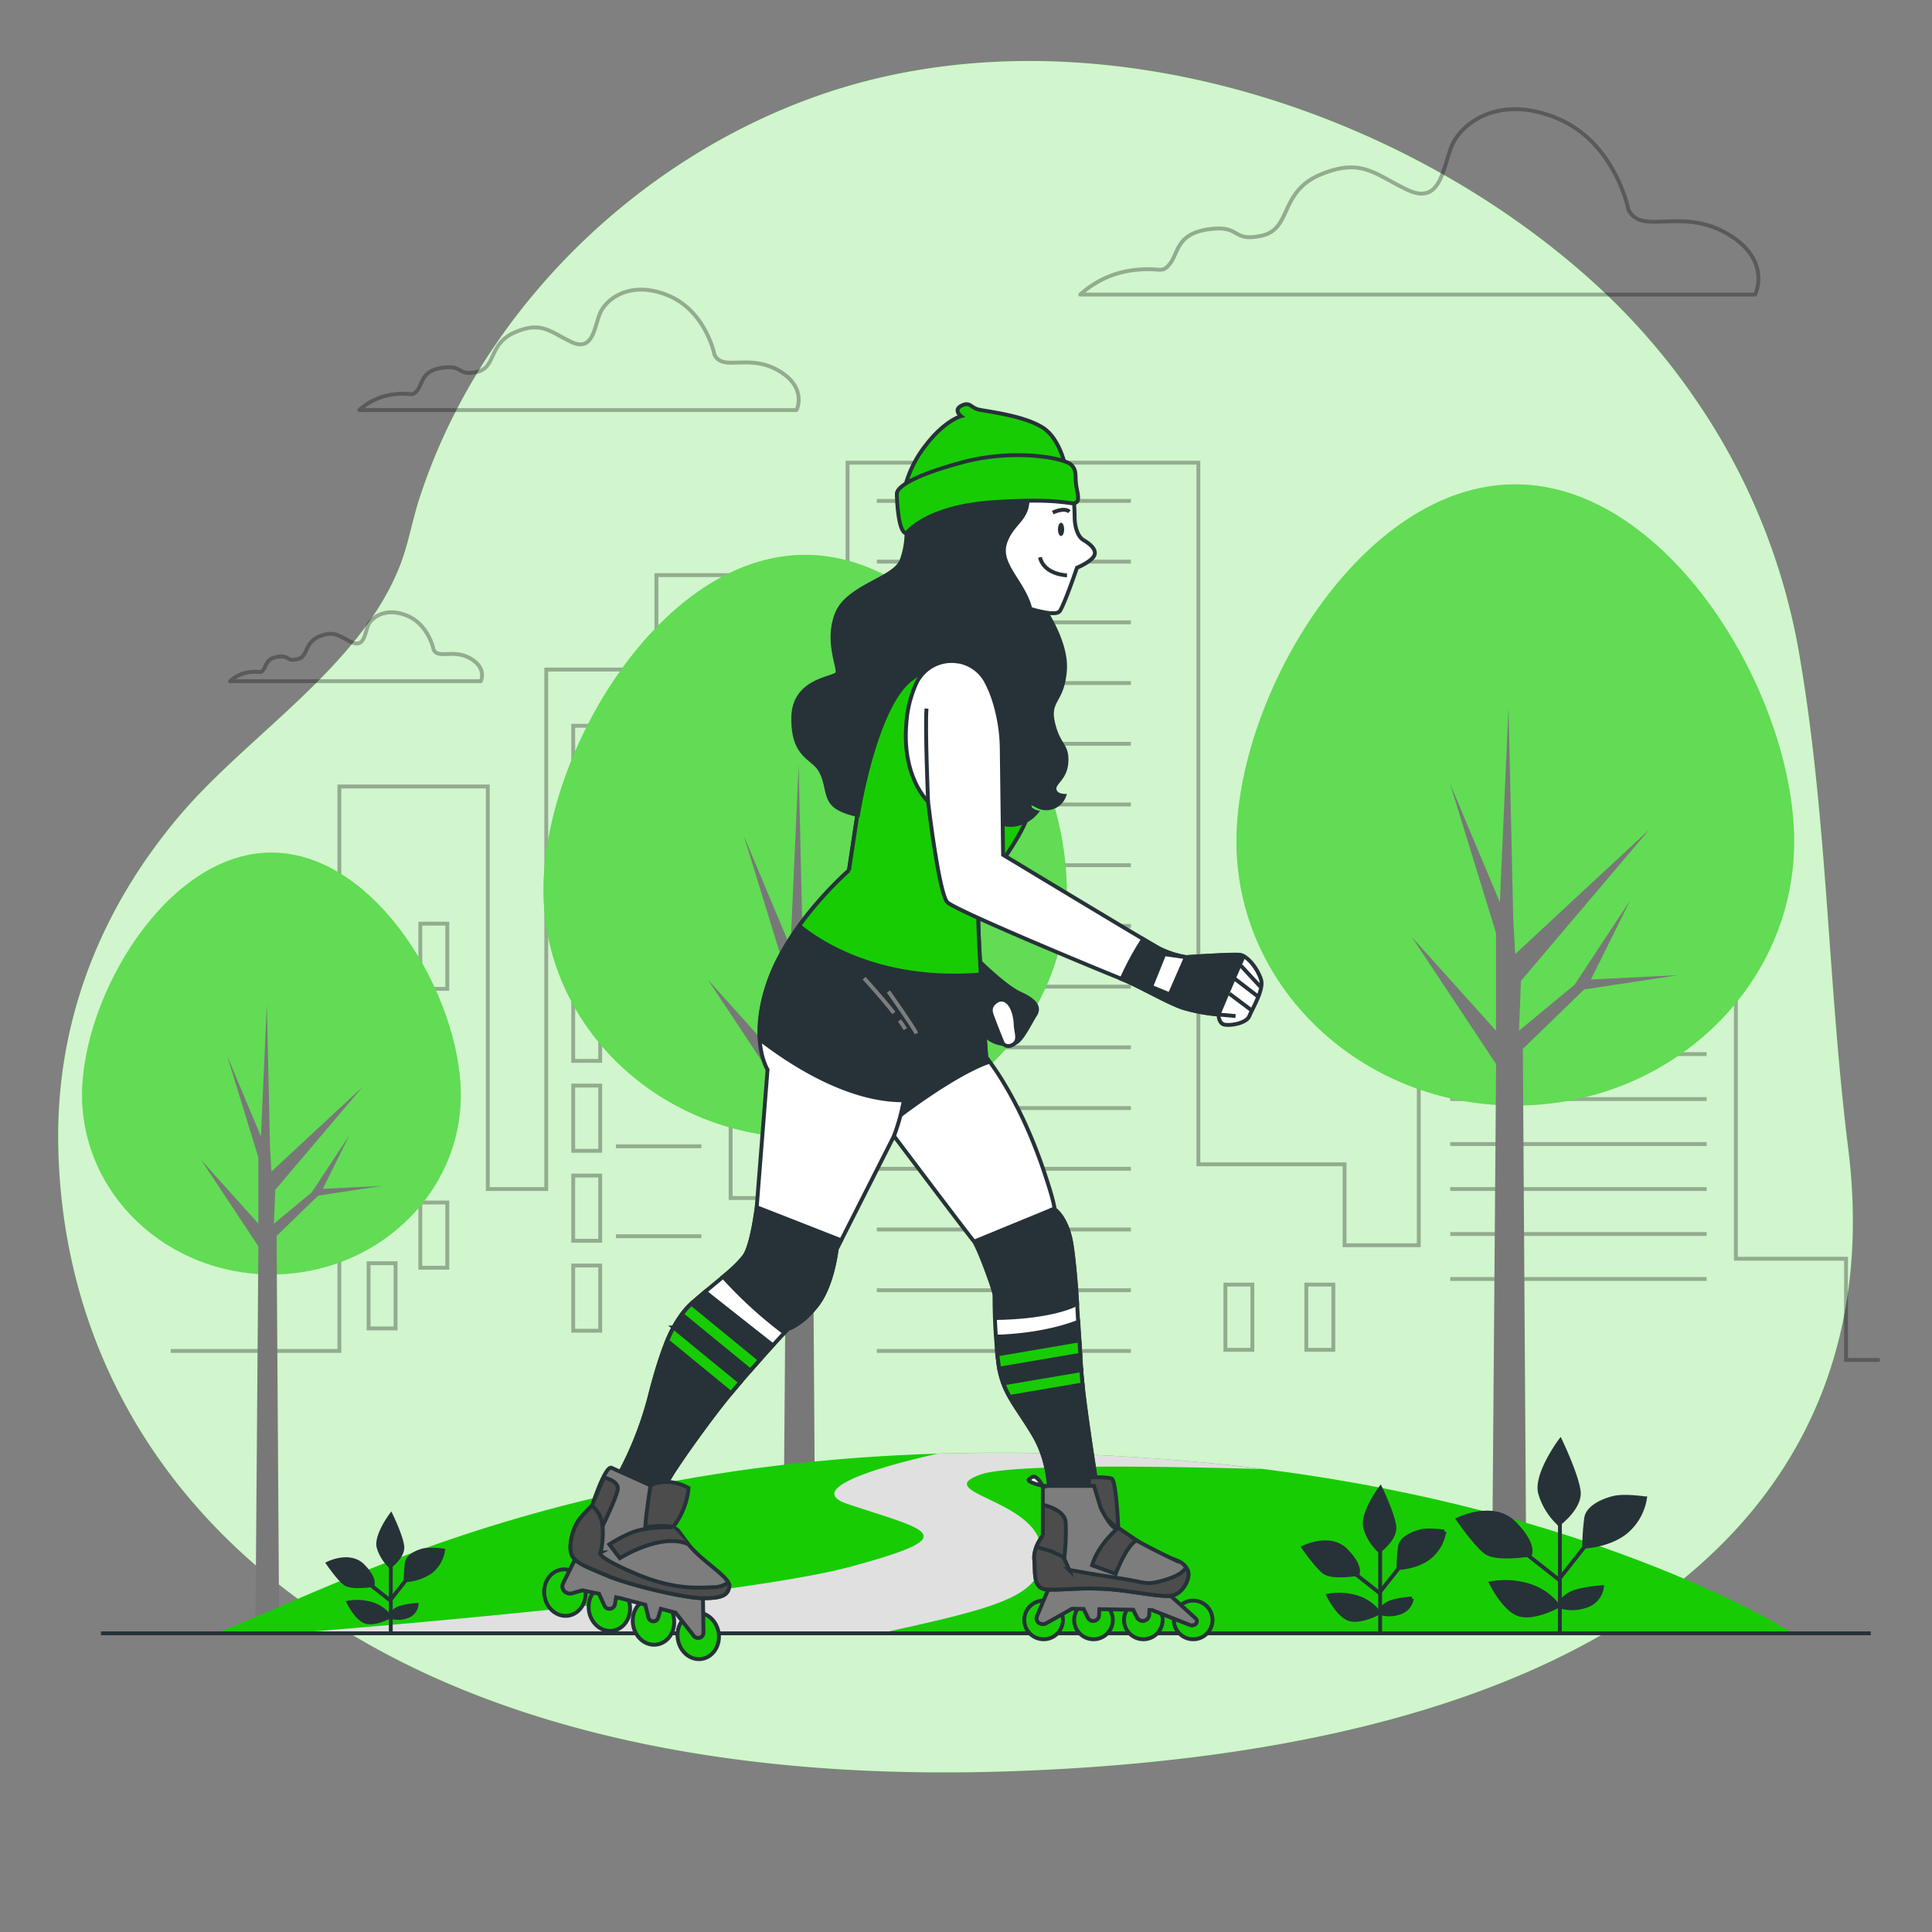 <svg xmlns="http://www.w3.org/2000/svg" viewBox="0 0 500 500"><rect x="0" y="0" width="500" height="500" fill="#808080" stroke="none"/><g id="freepik--background-simple--inject-2"><path d="M439.56,104.47a170.77,170.77,0,0,0-25.47-29.83C362.73,27,279.46.87,211.59,24.8,164.09,41.55,124,81.11,108.46,129.26c-1.77,5.49-2.73,11.27-4.78,16.66-10,26.36-39.45,44.18-57.26,65.23-20.59,24.34-32,53.44-31.34,85.51,1.75,90.21,80.31,167,245,161.79s229.3-72.75,218.24-161.21c-5.4-43.24-5.35-86.84-13-129.83A165.52,165.52,0,0,0,439.56,104.47Z" style="fill:#18CC04"></path><path d="M439.56,104.47a170.77,170.77,0,0,0-25.47-29.83C362.73,27,279.46.87,211.59,24.8,164.09,41.55,124,81.11,108.46,129.26c-1.77,5.49-2.73,11.27-4.78,16.66-10,26.36-39.45,44.18-57.26,65.23-20.59,24.34-32,53.44-31.34,85.51,1.75,90.21,80.31,167,245,161.79s229.3-72.75,218.24-161.21c-5.4-43.24-5.35-86.84-13-129.83A165.52,165.52,0,0,0,439.56,104.47Z" style="fill:#fff;opacity:0.8"></path></g><g id="freepik--Clouds--inject-2"><path d="M421.44,54.27s-3.39-17.53-18.65-23.74-24.87,1.69-27.13,7.34-2.83,15.27-11.31,11.31-11.87-8.48-22.61-4-7.35,14.14-15.26,15.83-5.09-2.82-13.57-1.69-7.92,6.21-10.18,9-2.26.57-10.17,1.7a25,25,0,0,0-13,6.21H454.23s4.52-9-7.35-15.82S424.83,61.05,421.44,54.27Z" style="fill:none;stroke:#000;stroke-linecap:round;stroke-linejoin:round;opacity:0.3"></path><path d="M184.91,91.81s-2.2-11.35-12.09-15.38-16.11,1.1-17.58,4.76-1.83,9.89-7.32,7.33S140.23,83,133.27,86s-4.76,9.16-9.89,10.26-3.29-1.83-8.79-1.1-5.13,4-6.59,5.86-1.47.37-6.59,1.1a16.18,16.18,0,0,0-8.43,4H206.15s2.93-5.86-4.76-10.26S187.11,96.21,184.91,91.81Z" style="fill:none;stroke:#000;stroke-linecap:round;stroke-linejoin:round;opacity:0.3"></path><path d="M112.22,168.13s-1.26-6.51-6.93-8.82S96,159.94,95.2,162s-1,5.67-4.2,4.2-4.41-3.15-8.4-1.47-2.73,5.25-5.67,5.88-1.89-1.05-5-.63-2.94,2.32-3.78,3.37-.84.21-3.78.63a9.28,9.28,0,0,0-4.83,2.31h64.9s1.68-3.36-2.73-5.89S113.48,170.65,112.22,168.13Z" style="fill:none;stroke:#000;stroke-linecap:round;stroke-linejoin:round;opacity:0.3"></path></g><g id="freepik--Buildings--inject-2"><g style="opacity:0.3"><polyline points="44.18 349.62 87.83 349.62 87.83 203.54 126.24 203.54 126.24 307.72 141.37 307.72 141.37 173.28 169.88 173.28 169.88 148.84 189.09 148.84 189.09 310.05 219.35 310.05 219.35 119.74 310.14 119.74 310.14 301.32 347.97 301.32 347.97 322.27 367.18 322.27 367.18 214.02 426.85 214.02 426.85 189.58 449.24 189.58 449.24 325.76 477.75 325.76 477.75 351.95 486.48 351.95" style="fill:none;stroke:#000;stroke-miterlimit:10"></polyline><rect x="95.39" y="326.92" width="6.98" height="16.88" style="fill:none;stroke:#000;stroke-miterlimit:10"></rect><rect x="108.78" y="311.21" width="6.98" height="16.88" style="fill:none;stroke:#000;stroke-miterlimit:10"></rect><rect x="148.35" y="187.83" width="6.98" height="16.88" style="fill:none;stroke:#000;stroke-miterlimit:10"></rect><rect x="148.35" y="211.11" width="6.98" height="16.88" style="fill:none;stroke:#000;stroke-miterlimit:10"></rect><rect x="148.35" y="234.39" width="6.98" height="16.88" style="fill:none;stroke:#000;stroke-miterlimit:10"></rect><rect x="148.35" y="257.67" width="6.98" height="16.88" style="fill:none;stroke:#000;stroke-miterlimit:10"></rect><rect x="148.35" y="280.95" width="6.98" height="16.88" style="fill:none;stroke:#000;stroke-miterlimit:10"></rect><rect x="148.35" y="304.23" width="6.98" height="16.88" style="fill:none;stroke:#000;stroke-miterlimit:10"></rect><rect x="148.35" y="327.51" width="6.98" height="16.88" style="fill:none;stroke:#000;stroke-miterlimit:10"></rect><rect x="317.13" y="332.45" width="6.98" height="16.88" style="fill:none;stroke:#000;stroke-miterlimit:10"></rect><rect x="338.08" y="332.45" width="6.98" height="16.88" style="fill:none;stroke:#000;stroke-miterlimit:10"></rect><rect x="95.39" y="290.84" width="6.98" height="16.88" style="fill:none;stroke:#000;stroke-miterlimit:10"></rect><rect x="108.78" y="275.13" width="6.98" height="16.88" style="fill:none;stroke:#000;stroke-miterlimit:10"></rect><rect x="95.39" y="254.76" width="6.98" height="16.88" style="fill:none;stroke:#000;stroke-miterlimit:10"></rect><rect x="108.78" y="239.04" width="6.98" height="16.88" style="fill:none;stroke:#000;stroke-miterlimit:10"></rect><line x1="159.41" y1="203.54" x2="181.52" y2="203.54" style="fill:none;stroke:#000;stroke-miterlimit:10"></line><line x1="159.41" y1="226.82" x2="181.52" y2="226.82" style="fill:none;stroke:#000;stroke-miterlimit:10"></line><line x1="159.41" y1="250.1" x2="181.52" y2="250.1" style="fill:none;stroke:#000;stroke-miterlimit:10"></line><line x1="159.41" y1="273.38" x2="181.52" y2="273.38" style="fill:none;stroke:#000;stroke-miterlimit:10"></line><line x1="159.41" y1="296.66" x2="181.52" y2="296.66" style="fill:none;stroke:#000;stroke-miterlimit:10"></line><line x1="159.41" y1="319.94" x2="181.52" y2="319.94" style="fill:none;stroke:#000;stroke-miterlimit:10"></line><line x1="375.32" y1="296.08" x2="441.67" y2="296.08" style="fill:none;stroke:#000;stroke-miterlimit:10"></line><line x1="375.32" y1="307.72" x2="441.67" y2="307.72" style="fill:none;stroke:#000;stroke-miterlimit:10"></line><line x1="375.32" y1="319.36" x2="441.67" y2="319.36" style="fill:none;stroke:#000;stroke-miterlimit:10"></line><line x1="375.32" y1="331" x2="441.67" y2="331" style="fill:none;stroke:#000;stroke-miterlimit:10"></line><line x1="375.32" y1="249.52" x2="441.67" y2="249.52" style="fill:none;stroke:#000;stroke-miterlimit:10"></line><line x1="375.32" y1="261.16" x2="441.67" y2="261.16" style="fill:none;stroke:#000;stroke-miterlimit:10"></line><line x1="375.32" y1="272.8" x2="441.67" y2="272.8" style="fill:none;stroke:#000;stroke-miterlimit:10"></line><line x1="375.32" y1="284.44" x2="441.67" y2="284.44" style="fill:none;stroke:#000;stroke-miterlimit:10"></line><line x1="375.32" y1="226.24" x2="441.67" y2="226.24" style="fill:none;stroke:#000;stroke-miterlimit:10"></line><line x1="375.32" y1="237.88" x2="441.67" y2="237.88" style="fill:none;stroke:#000;stroke-miterlimit:10"></line><line x1="226.92" y1="129.63" x2="292.68" y2="129.63" style="fill:none;stroke:#000;stroke-miterlimit:10"></line><line x1="226.92" y1="145.35" x2="292.68" y2="145.35" style="fill:none;stroke:#000;stroke-miterlimit:10"></line><line x1="226.92" y1="161.06" x2="292.68" y2="161.06" style="fill:none;stroke:#000;stroke-miterlimit:10"></line><line x1="226.92" y1="176.77" x2="292.68" y2="176.77" style="fill:none;stroke:#000;stroke-miterlimit:10"></line><line x1="226.92" y1="192.49" x2="292.68" y2="192.49" style="fill:none;stroke:#000;stroke-miterlimit:10"></line><line x1="226.92" y1="208.2" x2="292.68" y2="208.2" style="fill:none;stroke:#000;stroke-miterlimit:10"></line><line x1="226.92" y1="223.91" x2="292.68" y2="223.91" style="fill:none;stroke:#000;stroke-miterlimit:10"></line><line x1="226.92" y1="239.63" x2="292.68" y2="239.63" style="fill:none;stroke:#000;stroke-miterlimit:10"></line><line x1="226.92" y1="255.34" x2="292.68" y2="255.34" style="fill:none;stroke:#000;stroke-miterlimit:10"></line><line x1="226.92" y1="271.05" x2="292.68" y2="271.05" style="fill:none;stroke:#000;stroke-miterlimit:10"></line><line x1="226.92" y1="286.77" x2="292.68" y2="286.77" style="fill:none;stroke:#000;stroke-miterlimit:10"></line><line x1="226.92" y1="302.48" x2="292.68" y2="302.48" style="fill:none;stroke:#000;stroke-miterlimit:10"></line><line x1="226.92" y1="318.19" x2="292.68" y2="318.19" style="fill:none;stroke:#000;stroke-miterlimit:10"></line><line x1="226.92" y1="333.91" x2="292.68" y2="333.91" style="fill:none;stroke:#000;stroke-miterlimit:10"></line><line x1="226.92" y1="349.62" x2="292.68" y2="349.62" style="fill:none;stroke:#000;stroke-miterlimit:10"></line></g></g><g id="freepik--Trees--inject-2"><path d="M464.32,217.76c0,37.75-32.3,68.35-72.14,68.35S320,255.51,320,217.76s32.3-92.41,72.14-92.41S464.32,180,464.32,217.76Z" style="fill:#18CC04"></path><path d="M464.32,217.76c0,37.75-32.3,68.35-72.14,68.35S320,255.51,320,217.76s32.3-92.41,72.14-92.41S464.32,180,464.32,217.76Z" style="fill:#fff;opacity:0.32"></path><polygon points="386.04 422.3 387.19 275.38 365.34 242.45 387.17 266.75 387.17 241.46 375.26 202.77 388.16 233.52 390.4 183.24 391.63 237.98 392.13 246.91 426.85 214.67 393.62 253.85 393.12 266.75 407.5 254.85 421.88 233.02 411.74 253.49 434.29 252.37 409.98 256.07 394.11 271.45 395.1 422.26 386.04 422.3" style="fill:#787878"></polygon><path d="M276.07,230.33c0,35.43-30.32,64.15-67.71,64.15s-67.71-28.72-67.71-64.15S171,143.6,208.36,143.6,276.07,194.89,276.07,230.33Z" style="fill:#18CC04"></path><path d="M276.07,230.33c0,35.43-30.32,64.15-67.71,64.15s-67.71-28.72-67.71-64.15S171,143.6,208.36,143.6,276.07,194.89,276.07,230.33Z" style="fill:#fff;opacity:0.32"></path><polygon points="202.6 422.3 203.67 284.41 183.17 253.5 203.65 276.31 203.65 252.57 192.48 216.26 204.58 245.12 206.69 197.94 207.84 249.31 208.31 257.69 240.89 227.43 209.7 264.21 209.24 276.31 222.74 265.14 236.24 244.66 226.72 263.87 247.88 262.81 225.06 266.29 210.17 280.72 211.1 422.27 202.6 422.3" style="fill:#787878"></polygon><path d="M119.25,283.41c0,25.63-21.93,46.41-49,46.41s-49-20.78-49-46.41,21.93-62.75,49-62.75S119.25,257.77,119.25,283.41Z" style="fill:#18CC04"></path><path d="M119.25,283.41c0,25.63-21.93,46.41-49,46.41s-49-20.78-49-46.41,21.93-62.75,49-62.75S119.25,257.77,119.25,283.41Z" style="fill:#fff;opacity:0.32"></path><polygon points="66.1 422.3 66.87 322.54 52.04 300.17 66.86 316.68 66.86 299.5 58.78 273.23 67.53 294.11 69.06 259.97 69.89 297.14 70.23 303.2 93.81 281.31 71.24 307.92 70.9 316.68 80.67 308.59 90.44 293.77 83.55 307.67 98.86 306.91 82.35 309.43 71.58 319.87 72.25 422.27 66.1 422.3" style="fill:#787878"></polygon></g><g id="freepik--Hill--inject-2"><path d="M464,422.7c-13.6-8.5-66.51-35.83-150.32-44-147.72-14.36-224.28,31.6-258,44Z" style="fill:#18CC04"></path><path d="M229.25,422.37c32-7,41.9-9.9,40.15-22.12s-28.51-14-15.71-18.62c7.4-2.69,43.76-2.27,73.14-1.44q-6.46-.81-13.2-1.47a554.27,554.27,0,0,0-71-2.5c-20.07,4.5-33.25,9.66-23.3,13,21,7,30.85,8.14.59,16.29S80.4,422.27,80.4,422.27l3.58.43H227.7Z" style="fill:#e0e0e0"></path></g><g id="freepik--Plants--inject-2"><line x1="403.69" y1="422.7" x2="403.71" y2="389.22" style="fill:none;stroke:#263238;stroke-linecap:round;stroke-linejoin:round"></line><polyline points="388.66 397.18 403.41 408.79 413.73 395.68" style="fill:none;stroke:#263238;stroke-linecap:round;stroke-linejoin:round"></polyline><path d="M403.47,394.35a17.43,17.43,0,0,1-4.87-7.86c-1.36-4.85,5.21-13.67,5.21-13.67s4.3,9,4.76,13.18S403.47,394.35,403.47,394.35Z" style="fill:#263238;stroke:#263238;stroke-linecap:round;stroke-miterlimit:10"></path><path d="M410,400.27a57.1,57.1,0,0,1,.53-7.54c.5-2.7,4.32-4.41,7.09-5.08s8.1.12,8.1.12a14.32,14.32,0,0,1-5,8.76C416.38,400,410,400.27,410,400.27Z" style="fill:#263238;stroke:#263238;stroke-linecap:round;stroke-miterlimit:10"></path><path d="M395.94,402.33s1.47-2.55-4-8.12-14.6-1-14.6-1,4.39,6.39,7.14,8.49S395.94,402.33,395.94,402.33Z" style="fill:#263238;stroke:#263238;stroke-linecap:round;stroke-miterlimit:10"></path><path d="M403.27,415.6a15.25,15.25,0,0,0-8.48-5.52,20.69,20.69,0,0,0-8.86-.33s3.48,7.15,7.49,8.14S403.27,415.6,403.27,415.6Z" style="fill:#263238;stroke:#263238;stroke-linecap:round;stroke-miterlimit:10"></path><path d="M403.27,415.6a7.28,7.28,0,0,1,2.92-3c2.3-1.44,8.39-1.82,8.39-1.82a5.93,5.93,0,0,1-3.77,4.69A10.92,10.92,0,0,1,403.27,415.6Z" style="fill:#263238;stroke:#263238;stroke-linecap:round;stroke-miterlimit:10"></path><line x1="395.94" y1="402.33" x2="382.28" y2="393.98" style="fill:none;stroke:#263238;stroke-linecap:round;stroke-miterlimit:10"></line><line x1="403.47" y1="394.35" x2="403.47" y2="380.14" style="fill:none;stroke:#263238;stroke-linecap:round;stroke-miterlimit:10"></line><line x1="410.01" y1="400.27" x2="417.43" y2="392" style="fill:none;stroke:#263238;stroke-linecap:round;stroke-miterlimit:10"></line><polyline points="394.99 414.16 403.27 415.6 408.26 414.02" style="fill:none;stroke:#263238;stroke-linecap:round;stroke-miterlimit:10"></polyline><line x1="357.18" y1="422.7" x2="357.19" y2="397.47" style="fill:none;stroke:#263238;stroke-linecap:round;stroke-linejoin:round"></line><polyline points="345.85 403.47 356.97 412.22 364.75 402.35" style="fill:none;stroke:#263238;stroke-linecap:round;stroke-linejoin:round"></polyline><path d="M357,401.34a13.25,13.25,0,0,1-3.67-5.92c-1-3.65,3.93-10.3,3.93-10.3s3.24,6.75,3.59,9.93S357,401.34,357,401.34Z" style="fill:#263238;stroke:#263238;stroke-linecap:round;stroke-miterlimit:10"></path><path d="M361.94,405.8a42.42,42.42,0,0,1,.4-5.68c.38-2,3.25-3.32,5.34-3.83s6.1.09,6.1.09A10.78,10.78,0,0,1,370,403C366.74,405.62,361.94,405.8,361.94,405.8Z" style="fill:#263238;stroke:#263238;stroke-linecap:round;stroke-miterlimit:10"></path><path d="M351.34,407.35s1.11-1.92-3-6.12-11-.74-11-.74,3.31,4.82,5.39,6.39S351.34,407.35,351.34,407.35Z" style="fill:#263238;stroke:#263238;stroke-linecap:round;stroke-miterlimit:10"></path><path d="M356.86,417.35a11.45,11.45,0,0,0-6.39-4.16,15.62,15.62,0,0,0-6.67-.25s2.62,5.39,5.64,6.14S356.86,417.35,356.86,417.35Z" style="fill:#263238;stroke:#263238;stroke-linecap:round;stroke-miterlimit:10"></path><path d="M356.86,417.35a5.5,5.5,0,0,1,2.21-2.28c1.72-1.09,6.31-1.37,6.31-1.37a4.44,4.44,0,0,1-2.83,3.53A8.29,8.29,0,0,1,356.86,417.35Z" style="fill:#263238;stroke:#263238;stroke-linecap:round;stroke-miterlimit:10"></path><line x1="351.34" y1="407.35" x2="341.05" y2="401.06" style="fill:none;stroke:#263238;stroke-linecap:round;stroke-miterlimit:10"></line><line x1="357.01" y1="401.34" x2="357.01" y2="390.64" style="fill:none;stroke:#263238;stroke-linecap:round;stroke-miterlimit:10"></line><line x1="361.94" y1="405.8" x2="367.53" y2="399.57" style="fill:none;stroke:#263238;stroke-linecap:round;stroke-miterlimit:10"></line><polyline points="350.62 416.27 356.86 417.35 360.62 416.16" style="fill:none;stroke:#263238;stroke-linecap:round;stroke-miterlimit:10"></polyline><line x1="101.13" y1="422.7" x2="101.14" y2="402.16" style="fill:none;stroke:#263238;stroke-linecap:round;stroke-linejoin:round"></line><polyline points="91.91 407.04 100.96 414.17 107.29 406.13" style="fill:none;stroke:#263238;stroke-linecap:round;stroke-linejoin:round"></polyline><path d="M101,405.31a10.73,10.73,0,0,1-3-4.82c-.83-3,3.19-8.38,3.19-8.38s2.64,5.49,2.92,8.08S101,405.31,101,405.31Z" style="fill:#263238;stroke:#263238;stroke-linecap:round;stroke-miterlimit:10"></path><path d="M105,408.94a34,34,0,0,1,.32-4.62c.31-1.66,2.65-2.7,4.35-3.12a17.83,17.83,0,0,1,5,.07,8.79,8.79,0,0,1-3.05,5.38A12.69,12.69,0,0,1,105,408.94Z" style="fill:#263238;stroke:#263238;stroke-linecap:round;stroke-miterlimit:10"></path><path d="M96.38,410.21s.9-1.57-2.48-5-9-.6-9-.6,2.69,3.92,4.38,5.2S96.38,410.21,96.38,410.21Z" style="fill:#263238;stroke:#263238;stroke-linecap:round;stroke-miterlimit:10"></path><path d="M100.87,418.34a9.34,9.34,0,0,0-5.2-3.38,12.81,12.81,0,0,0-5.43-.21s2.13,4.39,4.59,5S100.87,418.34,100.87,418.34Z" style="fill:#263238;stroke:#263238;stroke-linecap:round;stroke-miterlimit:10"></path><path d="M100.87,418.34a4.48,4.48,0,0,1,1.8-1.85c1.4-.89,5.14-1.12,5.14-1.12a3.65,3.65,0,0,1-2.31,2.88A6.73,6.73,0,0,1,100.87,418.34Z" style="fill:#263238;stroke:#263238;stroke-linecap:round;stroke-miterlimit:10"></path><line x1="96.38" y1="410.21" x2="88" y2="405.08" style="fill:none;stroke:#263238;stroke-linecap:round;stroke-miterlimit:10"></line><line x1="100.99" y1="405.31" x2="100.99" y2="396.6" style="fill:none;stroke:#263238;stroke-linecap:round;stroke-miterlimit:10"></line><line x1="105.01" y1="408.94" x2="109.56" y2="403.87" style="fill:none;stroke:#263238;stroke-linecap:round;stroke-miterlimit:10"></line><polyline points="95.79 417.46 100.87 418.34 103.93 417.38" style="fill:none;stroke:#263238;stroke-linecap:round;stroke-miterlimit:10"></polyline></g><g id="freepik--Floor--inject-2"><line x1="26.14" y1="422.7" x2="484.15" y2="422.7" style="fill:none;stroke:#263238;stroke-miterlimit:10"></line></g><g id="freepik--Character--inject-2"><path d="M251.6,246.93s8,8.22,12.43,10.22,5,3.81,3.81,5.61-3.41,6.62-5.21,7.22a8.24,8.24,0,0,1-6.42-1c-1.8-1.21-4.81-6.22-4.81-6.22Z" style="fill:#263238;stroke:#263238;stroke-miterlimit:10"></path><path d="M258.62,258.75s-3,1-2,3.81,2.41,6.22,2.81,7.22,2,1.4,3.21.2.2-3.21.2-5S261.83,258.15,258.62,258.75Z" style="fill:#fff;stroke:#263238;stroke-miterlimit:10"></path><path d="M266.44,208.64s.6,2.41-4.81,10.83-8,11.62-8.42,15.83,2,38.29,2,38.29,8.36,9.86,15,29.66c3.18,9.45,2.6,9.63,2.6,9.63s3.21,2,4.41,8.81a157.06,157.06,0,0,1,1.6,16.8s.41,7.82,1,16.44,4.61,33.27,4.61,33.27l-12.83.6s.6-9.42-4-17.24-8.22-11-9.22-18.64a154,154,0,0,1-1-17.81c0-1-4.23-12.61-5.44-14S234.37,298,231.36,294L216.53,323.3s-1,9.22-5,14.43-7.61,6.21-7.61,6.21-11.43,12.23-17.64,20.25-13.43,18.44-13.63,19.64a15.46,15.46,0,0,1-1.2,3.21s-2,1.6-5.82-.4A16.68,16.68,0,0,1,160,382a89.77,89.77,0,0,0,8-20c3-11.42,5.41-19.84,11.62-25.25s11-8.82,13-11.63,3.21-12.63,3.21-12.63l2.81-35.68s-5-7.81.4-23.05,20.64-28.46,20.64-28.46l2.41-16s-1.41-16,2.2-29.06,16.24-17.64,25.66-16.64,10.82,10,12.23,19.85S266.44,208.64,266.44,208.64Z" style="fill:#fff;stroke:#263238;stroke-miterlimit:10"></path><path d="M231.36,294a56.39,56.39,0,0,0,2.58-9.28" style="fill:none;stroke:#263238;stroke-miterlimit:10"></path><path d="M256,274.81c-.47-.78-.75-1.22-.75-1.22s-.87-12.35-1.48-23.1c-7.56-.78-28.55-3.73-44.88-13.55a61.54,61.54,0,0,0-9.76,16.8,37.58,37.58,0,0,0-2.44,15.3c4.63,3.49,21,15.88,37.29,15.71l-.74,3.73S247.24,277.78,256,274.81Z" style="fill:#263238;stroke:#263238;stroke-miterlimit:10"></path><path d="M232.79,264.09c.58.79,1.09,1.55,1.52,2.24" style="fill:none;stroke:#7d7d7d;stroke-miterlimit:10"></path><path d="M223.62,253.16s4.28,4.6,7.71,9" style="fill:none;stroke:#7d7d7d;stroke-miterlimit:10"></path><path d="M229.92,256.6s6.49,9.16,7.25,10.88" style="fill:none;stroke:#7d7d7d;stroke-miterlimit:10"></path><path d="M253.83,252.19c-.45-7.76-.8-15.08-.62-16.89.4-4.21,3-7.41,8.42-15.83s4.81-10.83,4.81-10.83-2.81-15.43-4.21-25.25-2.81-18.84-12.23-19.85-22.05,3.61-25.66,16.64-2.2,29.06-2.2,29.06l-2.41,16a94.56,94.56,0,0,0-12.9,14.34C212.22,244,227.85,254.34,253.83,252.19Z" style="fill:#18CC04;stroke:#263238;stroke-miterlimit:10"></path><path d="M268.45,155s7.74,10.07,7.16,18.39S271.16,181,272.52,187s3.67,5.61,3.48,10.06-3.29,5.42-3.1,7.16,2.52,1.74,2.52,1.74a4.92,4.92,0,0,1-7.16,2.52c-5.23-2.52-6.77-3.87-5.61-8.71s-.58-12.19-3.29-16.06-.58-13.75,1-19.36-1-11.42-1-11.42S264.78,151.33,268.45,155Z" style="fill:#263238;stroke:#263238;stroke-miterlimit:10"></path><path d="M277.74,128.11a46.61,46.61,0,0,1,.37,5.54c0,2.83.86,5.29,2.34,6.15s3.56,2.46,2.7,4.06-4.43,3.07-4.43,3.07-3.19,9.35-4.42,11.19-9.6-1.23-10.46-1.35-5.53-3.32-5.53-3.32-3.08-7.38-.25-13,5.17-12.17,5.41-12.67S277.74,128.11,277.74,128.11Z" style="fill:#fff;stroke:#263238;stroke-miterlimit:10"></path><path d="M275.4,137c0,.95-.36,1.72-.8,1.72s-.8-.77-.8-1.72.36-1.72.8-1.72S275.4,136,275.4,137Z" style="fill:#263238"></path><path d="M272.45,132.66s2.95-1.47,4.31-.24" style="fill:none;stroke:#263238;stroke-miterlimit:10"></path><path d="M276.14,148.9s-5.9-.12-7-4.67" style="fill:none;stroke:#263238;stroke-miterlimit:10"></path><path d="M234.39,135a20.42,20.42,0,0,1-1.1,10.12c-2,4.79-14,6.63-16.76,13.81s.74,13.81.18,15.29-11.23,1.47-11.41,11.41,4.79,10.31,6.81,13.44,1.47,6.63,3.32,8.84,6.62,3,6.62,3,4.42-28.17,13.81-35.17,15.47-1.47,17.86,6.07,1.84,12.71,1.84,21.18,2.58,10.68,6.45,10.49a9.14,9.14,0,0,0,6.26-3.31s-3.68-.92-2.39-5,7-5.34,5.52-15.28-9-12.16-8.1-17.31,5.15-10.13,2.94-16.39-7.91-10.49-6.07-15.83,6.26-5.9,5.71-12.16a43.68,43.68,0,0,0-17.5.37C239.55,130.76,233.84,133.34,234.39,135Z" style="fill:#263238;stroke:#263238;stroke-miterlimit:10"></path><path d="M233.83,127.62a29.35,29.35,0,0,1,5.78-12.42c4.92-6.4,9.1-7.5,9.1-7.5s-2.09-1.6.13-2.71,2.33.49,4.42,1,11.57,1.48,16.61,4.68,6.27,12,6.27,12a35.77,35.77,0,0,0-23.49-.37c-13.16,4.18-18.94,7-18.94,7Z" style="fill:#18CC04;stroke:#263238;stroke-miterlimit:10"></path><path d="M234.57,138s4.92-6.76,22-8,20.91.61,21.53.24,1.35-.24.61-3.56.25-4.68-1.47-6.4-14.64-4.3-28.29-.61-16.85,6.64-16.85,8.11S232.48,138.08,234.57,138Z" style="fill:#18CC04;stroke:#263238;stroke-miterlimit:10"></path><path d="M247.53,171.15a10.08,10.08,0,0,0-10.3,5.49,29.43,29.43,0,0,0-2.66,10.56c-1.21,14,5.61,20.24,5.61,20.24s2.8,23.85,5,26.06,41.49,18.44,45.5,20,11.23,5.82,15.23,7.22a44.12,44.12,0,0,0,9.43,1.8s0,2.21,1.4,2.61,5.81-.2,6.61-2.21,3.81-6.81,3-9.42-3.41-6.21-5.61-6.41-13.83.6-13.83.6a25.21,25.21,0,0,1-6.82-2.2c-3-1.61-40.49-24.26-40.49-24.26l-.35-27.34a42.82,42.82,0,0,0-1.84-12.11A28.7,28.7,0,0,0,255,176a10.1,10.1,0,0,0-7.47-4.88Z" style="fill:#fff;stroke:#263238;stroke-miterlimit:10"></path><path d="M320.76,247.13c-2.21-.2-13.83.6-13.83.6a25.21,25.21,0,0,1-6.82-2.2c-.52-.28-2.06-1.18-4.25-2.48a73.51,73.51,0,0,0-5.59,10.32l.42.17c4,1.61,11.23,5.82,15.23,7.22a44.12,44.12,0,0,0,9.43,1.8s4.6-11,6.52-15.07A2.94,2.94,0,0,0,320.76,247.13Z" style="fill:#263238;stroke:#263238;stroke-miterlimit:10"></path><line x1="315.35" y1="262.56" x2="319.76" y2="262.96" style="fill:none;stroke:#263238;stroke-miterlimit:10"></line><line x1="318.15" y1="257.15" x2="323.76" y2="261.36" style="fill:none;stroke:#263238;stroke-miterlimit:10"></line><line x1="319.35" y1="253.14" x2="325.37" y2="257.75" style="fill:none;stroke:#263238;stroke-miterlimit:10"></line><line x1="321.16" y1="249.94" x2="326.17" y2="255.35" style="fill:none;stroke:#263238;stroke-miterlimit:10"></line><polygon points="301.31 246.93 297.91 255.35 302.72 257.35 306.93 247.73 301.31 246.93" style="fill:#fff;stroke:#263238;stroke-miterlimit:10"></polygon><path d="M240.18,207.44s-.8-19-.4-24.05" style="fill:none;stroke:#263238;stroke-miterlimit:10"></path><path d="M278.75,337.41c-.19-1.71-.64-10.89-1.49-15.72-1.2-6.81-4.41-8.81-4.41-8.81l0-.08-20.66,8.49c1.27,1.48,5.27,12.86,5.27,13.82,0,.48.15,2.67.19,6C270.1,340.91,276.71,338.6,278.75,337.41Z" style="fill:#263238;stroke:#263238;stroke-miterlimit:10"></path><path d="M271.65,388.8s.6-9.42-4-17.24c-2.48-4.2-4.67-7.07-6.32-10a24.67,24.67,0,0,1-1.65-3.48,23.49,23.49,0,0,1-1.06-3.86c-.07-.42-.13-.84-.19-1.28-.1-.76-.2-1.56-.32-2.4-.19-1.54,0-3-.23-4.63,3.85-.07,13.2-.72,21.19-3.84.08,1.33.17,3,.29,4.84.06,1.17.14,2.43.23,3.73s.16,2.63.27,4c0,.1,0,.2,0,.3.07,1,.18,2.11.32,3.4,1.12,10.38,4.3,29.88,4.3,29.88Z" style="fill:#263238;stroke:#263238;stroke-miterlimit:10"></path><path d="M279.35,346.89l-21.25,3.63c.12.84.22,1.64.32,2.4.06.44.12.86.19,1.28l21-3.58C279.49,349.32,279.41,348.06,279.35,346.89Zm.51,8c0-.1,0-.2,0-.3l-20.18,3.44a24.67,24.67,0,0,0,1.65,3.48l18.86-3.22C280,357,279.93,355.88,279.86,354.92Z" style="fill:#18CC04;stroke:#263238;stroke-miterlimit:10"></path><path d="M281.77,384.55l.17-2.21s4.58-.17,5.77.34,1.7,12.73,1.7,12.73A17,17,0,0,1,281.77,384.55Z" style="fill:#4c4c4c;stroke:#263238;stroke-miterlimit:10"></path><path d="M313.8,419.24a5,5,0,1,0-5,5A5,5,0,0,0,313.8,419.24Z" style="fill:#18CC04;stroke:#263238;stroke-miterlimit:10"></path><path d="M300.9,419.24a5,5,0,1,0-5,5A5,5,0,0,0,300.9,419.24Z" style="fill:#18CC04;stroke:#263238;stroke-miterlimit:10"></path><path d="M288,419.24a5,5,0,1,0-5,5A5,5,0,0,0,288,419.24Z" style="fill:#18CC04;stroke:#263238;stroke-miterlimit:10"></path><path d="M275.09,419.24a5,5,0,1,0-5,5A5,5,0,0,0,275.09,419.24Z" style="fill:#18CC04;stroke:#263238;stroke-miterlimit:10"></path><path d="M309.32,418.75l-6.48-5.85c-7.15-2.72-30.85-3.22-30.85-3.22l-3.64,8.65a1.4,1.4,0,0,0,.74,1.8,1.77,1.77,0,0,0,1.63,0l6.72-3.79,3,.05,1.11,2.26a1.5,1.5,0,0,0,1.37.86,1.53,1.53,0,0,0,1.52-1.45l.08-1.61,8.76.15.95,1.94a1.68,1.68,0,0,0,3.19-.67l.05-1.2h.63l9.86,3.88a1.33,1.33,0,0,0,1,0A1,1,0,0,0,309.32,418.75Z" style="fill:#7d7d7d;stroke:#263238;stroke-miterlimit:10"></path><path d="M283.13,384.55H269.89v12.9s-2.55,3.06-2.21,6.28-.51,7.47,3.39,7.64,7.81-.51,14.6-.17,15.11,2.38,17.83,1.7,4.93-4.75,3.74-6.79-2.21-2-4.59-3.06a163.32,163.32,0,0,1-14.43-7.81c-1.53-1.18-3.39-5.09-3.39-5.09Z" style="fill:#7d7d7d;stroke:#263238;stroke-miterlimit:10"></path><path d="M269.89,384.55s-4.42-1-3.57-1.7S267.85,381.15,269.89,384.55Z" style="fill:#fff;stroke:#263238;stroke-miterlimit:10"></path><path d="M267.68,403.73c.34,3.23-.51,7.47,3.39,7.64s7.81-.51,14.6-.17,15.12,2.38,17.83,1.7,4.93-4.75,3.74-6.79c-.1-.17-.2-.31-.3-.46-.58,1.05-2,2.25-5.82,3.35-4.75,1.35-4.41.51-11.2-.51s-13.24-2.21-13.24-2.21a29,29,0,0,0-3.4-6.45c-2-2.72-3.39-2.38-3.39-2.38S267.34,400.51,267.68,403.73Z" style="fill:#4c4c4c;stroke:#263238;stroke-miterlimit:10"></path><path d="M289.41,395.41s-5.09,4.08-6.79,9.68l6.11,2.21s2.72-7.3,5.43-8.66Z" style="fill:#4c4c4c;stroke:#263238;stroke-miterlimit:10"></path><path d="M270.05,389.47l-.16.21v7.77a11.77,11.77,0,0,0-1.67,2.89l4,1.19,3.23,1.52a56.89,56.89,0,0,0,.34-9.16C275.49,390.66,270.05,389.47,270.05,389.47Z" style="fill:#4c4c4c;stroke:#263238;stroke-miterlimit:10"></path><path d="M187.15,330.43A110.85,110.85,0,0,0,203,344.9l.89-1s3.61-1,7.61-6.21,5-14.43,5-14.43l1.15-2.28c-7.05-2.79-21.8-8.55-21.8-8.55s-1.2,9.83-3.21,12.63A33.51,33.51,0,0,1,187.15,330.43Z" style="fill:#263238;stroke:#263238;stroke-miterlimit:10"></path><path d="M200,348.15c-1,1.11-2.16,2.39-3.39,3.76l-2.46,2.78c-.86,1-1.74,2-2.6,3s-1.63,1.91-2.39,2.84c-1.06,1.27-2,2.51-2.94,3.65-6.21,8-13.43,18.44-13.63,19.64a16.16,16.16,0,0,1-1.21,3.21s-2,1.6-5.81-.4A16.68,16.68,0,0,1,160,382a89.48,89.48,0,0,0,8-20,116.36,116.36,0,0,1,4.66-15,35.53,35.53,0,0,1,1.65-3.45,26.32,26.32,0,0,1,2.14-3.39,21.06,21.06,0,0,1,2.47-2.77q.34-.34.72-.66c1-.86,1.92-1.65,2.82-2.42C187.05,337.94,195.66,344.75,200,348.15Z" style="fill:#263238;stroke:#263238;stroke-miterlimit:10"></path><path d="M178.93,337.39a21.06,21.06,0,0,0-2.47,2.77l17.73,14.53,2.46-2.78Zm-4.61,6.16a35.53,35.53,0,0,0-1.65,3.45l16.53,13.54c.76-.93,1.57-1.88,2.39-2.84Z" style="fill:#18CC04;stroke:#263238;stroke-miterlimit:10"></path><path d="M186,422.63c.47,3.29-1.53,6.3-4.45,6.71s-5.67-1.92-6.14-5.22,1.53-6.3,4.45-6.71S185.49,419.33,186,422.63Z" style="fill:#18CC04;stroke:#263238;stroke-miterlimit:10"></path><path d="M174.42,418.89c.46,3.3-1.53,6.3-4.46,6.72s-5.67-1.93-6.14-5.22,1.53-6.3,4.46-6.72S174,415.6,174.42,418.89Z" style="fill:#18CC04;stroke:#263238;stroke-miterlimit:10"></path><path d="M163,415.33c.47,3.29-1.53,6.3-4.45,6.71s-5.67-1.92-6.14-5.22,1.53-6.3,4.45-6.71S162.57,412,163,415.33Z" style="fill:#18CC04;stroke:#263238;stroke-miterlimit:10"></path><path d="M151.5,411.42c.46,3.3-1.53,6.3-4.46,6.72s-5.67-1.93-6.14-5.22,1.53-6.31,4.46-6.72S151,408.12,151.5,411.42Z" style="fill:#18CC04;stroke:#263238;stroke-miterlimit:10"></path><path d="M181.93,413.61v-1.7s-2.9.51-9.07-.5-24.13-7.64-24.13-7.64l-3,6a1.76,1.76,0,0,0,.15,1.82,2.06,2.06,0,0,0,2.26.74l2.56-.76,4.33.89,1.38,3.06a1.45,1.45,0,0,0,1.31.85h0a1.45,1.45,0,0,0,1.43-1.21l.3-1.78,1.05.22L167,415.3l.82,3.31a1.35,1.35,0,0,0,.94.95,1.3,1.3,0,0,0,1.57-.88l.71-2.32,3.8,1,4.71,6a1.42,1.42,0,0,0,1,.53,1.36,1.36,0,0,0,1.51-1.33Z" style="fill:#7d7d7d;stroke:#263238;stroke-miterlimit:10"></path><path d="M168.36,384.41s4.24-2.38,9.84.68a19.35,19.35,0,0,1-4.07,10.19l-7.64,1.52-2.55-3.56Z" style="fill:#4c4c4c;stroke:#263238;stroke-miterlimit:10"></path><path d="M158.17,379.83l10.19,4.58s-1,6.45-1.19,8.66l-.17,2.21s5.43-.85,7.13,0,.68,0,4.07,4.41,10.87,8.49,10.53,10.87-2,3.05-6.79,3.05-19-3.39-24.62-5.77-8.83-3.4-9.51-5.94.68-7,2.38-9a31.32,31.32,0,0,1,3.06-3.23S156.47,379.66,158.17,379.83Z" style="fill:#7d7d7d;stroke:#263238;stroke-miterlimit:10"></path><path d="M174.13,395.28s-7-.34-11,1.52a34,34,0,0,0-5.43,2.89l2.72,3.57s10.69-6.8,17.82-3.57" style="fill:#4c4c4c;stroke:#263238;stroke-miterlimit:10"></path><path d="M156.3,382.37s3.91.85,3.57,3.06-3.91,9.51-3.91,9.51l-3.9-2.72Z" style="fill:#4c4c4c;stroke:#263238;stroke-miterlimit:10"></path><path d="M150.19,392.9c-1.7,2-3.06,6.45-2.38,9s3.91,3.56,9.51,5.94,19.86,5.77,24.62,5.77,6.45-.68,6.79-3.05a1.7,1.7,0,0,0-.26-1,6.72,6.72,0,0,1-4,1.21c-4.25.17-10.36.68-20.55-3.74s-8.49-5.26-8.49-5.26a21.82,21.82,0,0,0,.51-6.79,7.59,7.59,0,0,0-2.71-5.27A31.32,31.32,0,0,0,150.19,392.9Z" style="fill:#4c4c4c;stroke:#263238;stroke-miterlimit:10"></path></g></svg>